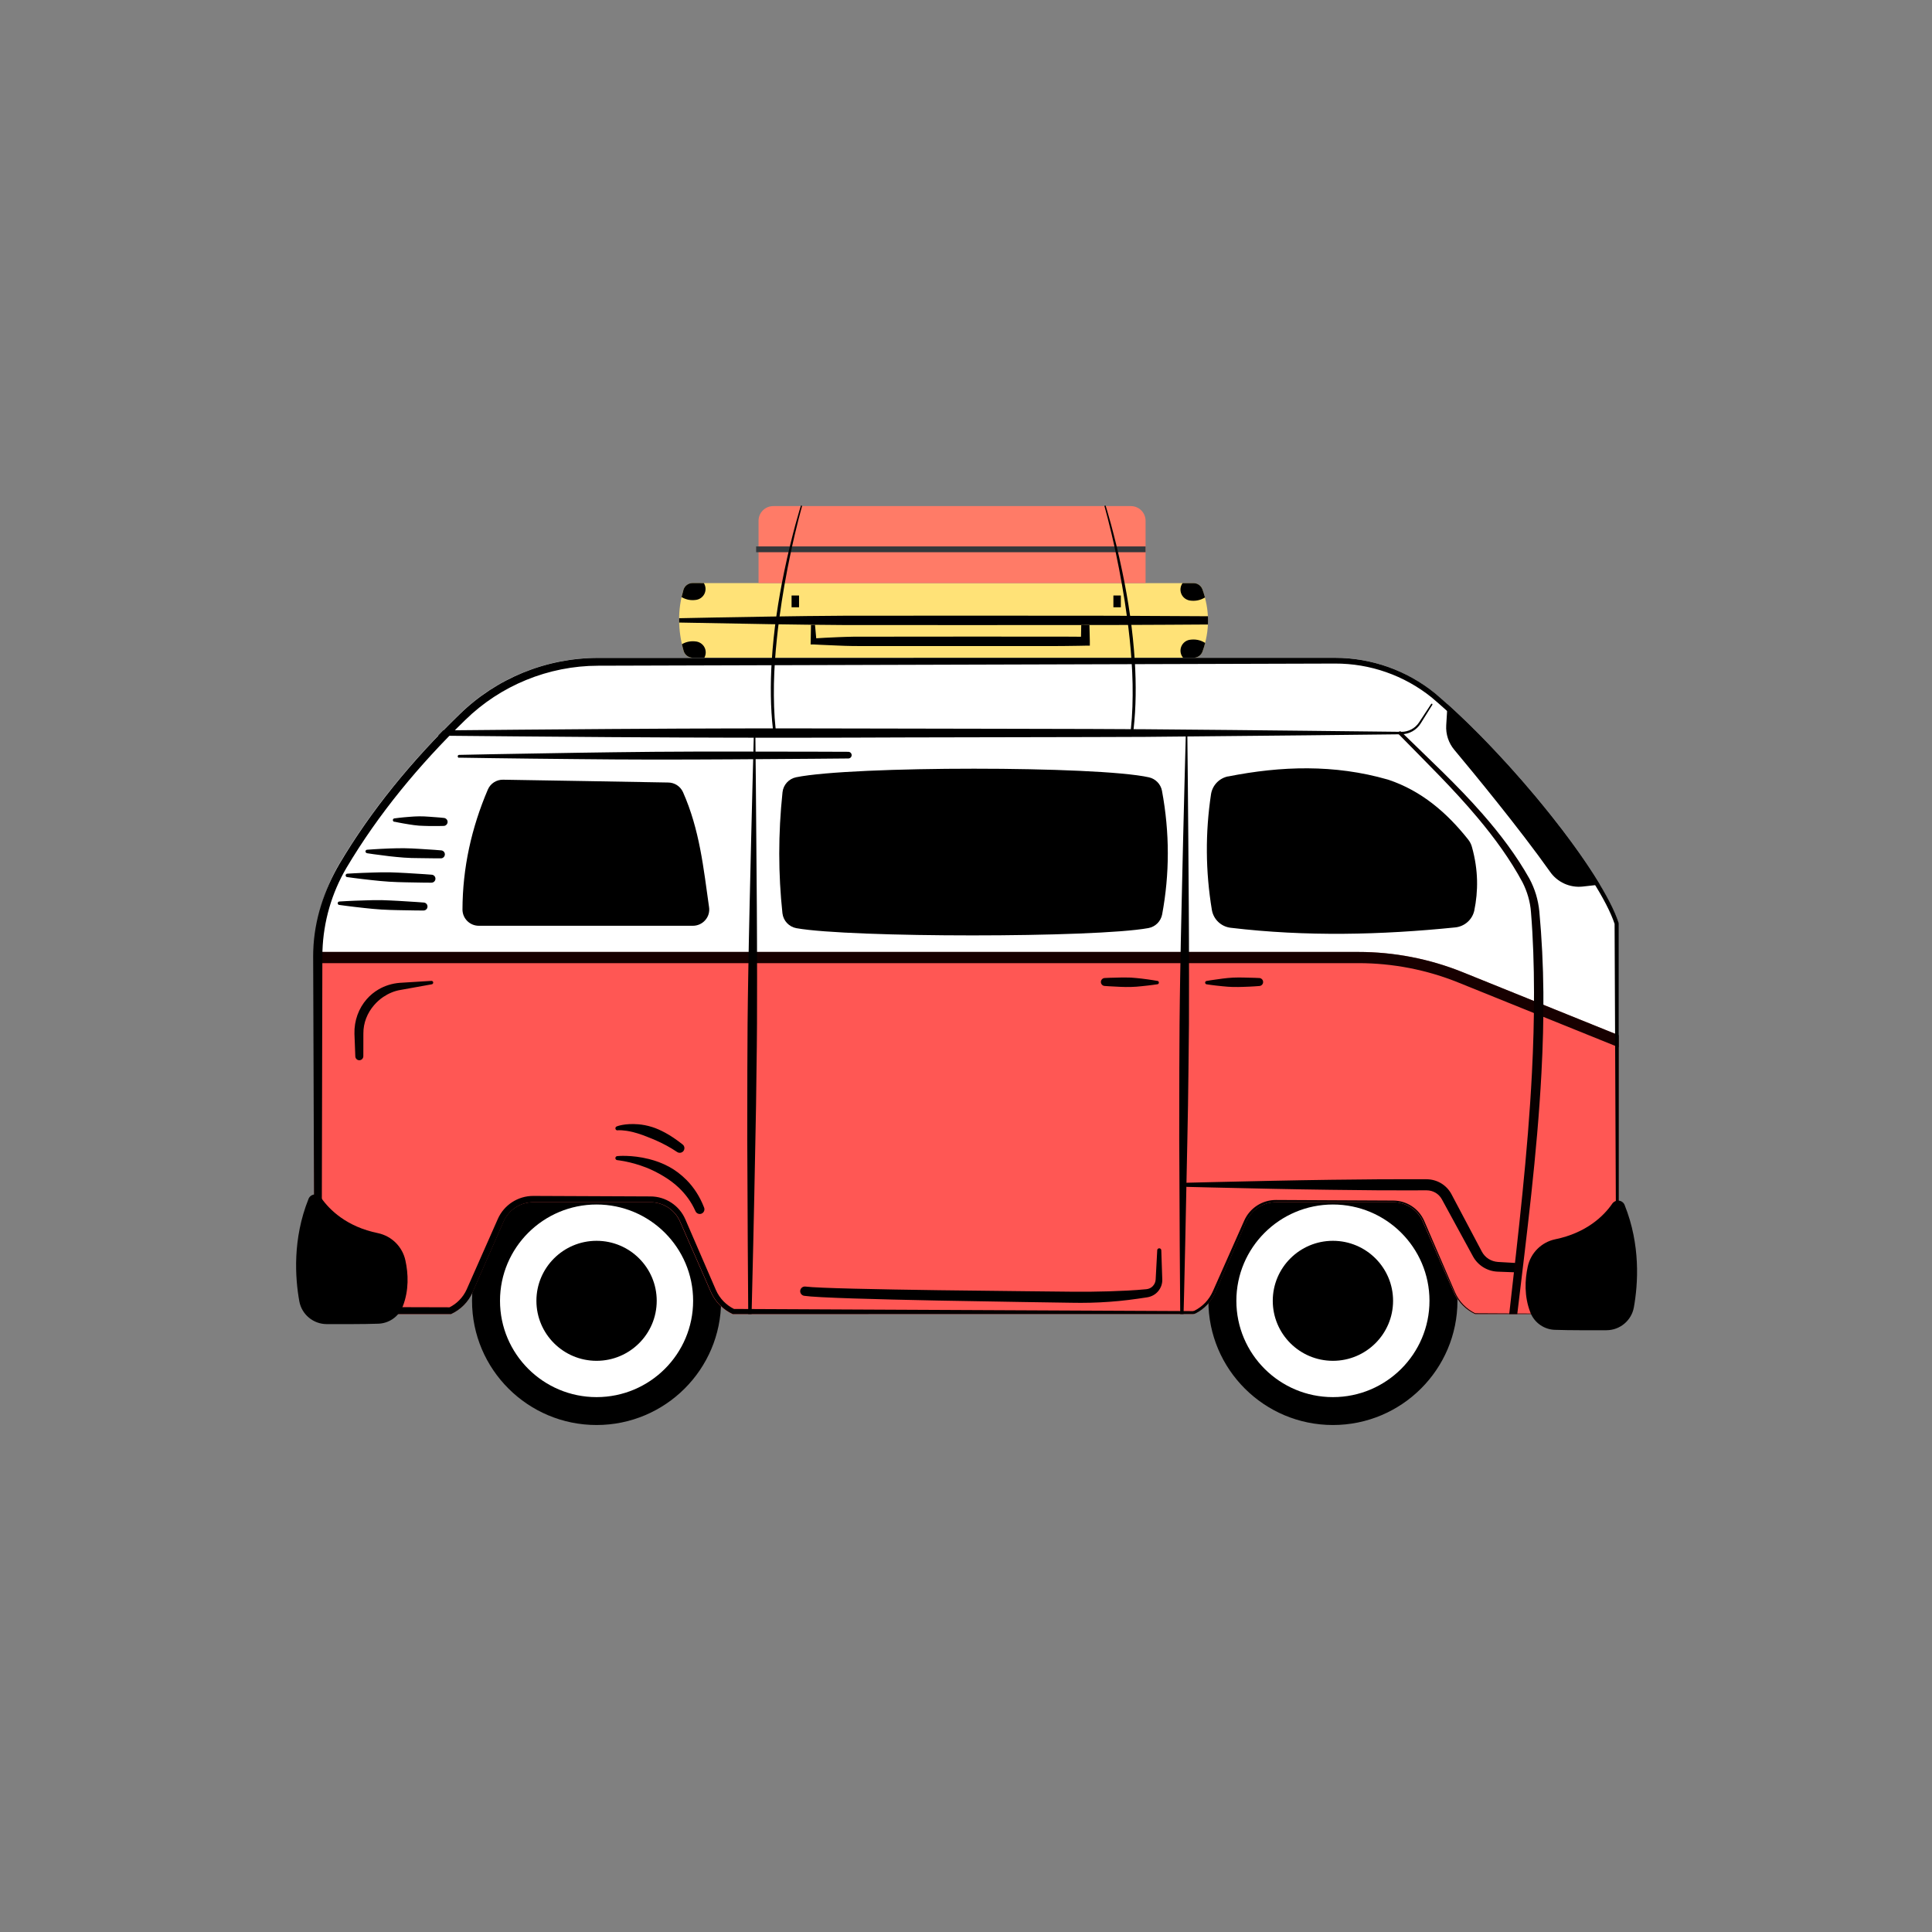 <?xml version="1.0" encoding="UTF-8"?><svg xmlns="http://www.w3.org/2000/svg" xmlns:xlink="http://www.w3.org/1999/xlink" contentScriptType="text/ecmascript" width="375" zoomAndPan="magnify" contentStyleType="text/css" viewBox="0 0 375 375" height="375" preserveAspectRatio="xMidYMid meet" version="1.0"><rect x="0" y="0" width="375" height="375" fill="#808080" stroke="none"/><defs><clipPath id="clip-0"><path d="M 91 228 L 140 228 L 140 276.594 L 91 276.594 Z M 91 228 " clip-rule="nonzero"/></clipPath><clipPath id="clip-1"><path d="M 234 228 L 283 228 L 283 276.594 L 234 276.594 Z M 234 228 " clip-rule="nonzero"/></clipPath><clipPath id="clip-2"><path d="M 147 98.094 L 223 98.094 L 223 114 L 147 114 Z M 147 98.094 " clip-rule="nonzero"/></clipPath><clipPath id="clip-3"><path d="M 214 98.094 L 221 98.094 L 221 142 L 214 142 Z M 214 98.094 " clip-rule="nonzero"/></clipPath><clipPath id="clip-4"><path d="M 149 98.094 L 156 98.094 L 156 142 L 149 142 Z M 149 98.094 " clip-rule="nonzero"/></clipPath></defs><g clip-path="url(#clip-0)"><path fill="rgb(0%, 0%, 0%)" d="M 115.793 228.375 C 129.133 228.375 139.965 239.18 139.965 252.484 C 139.965 265.789 129.133 276.594 115.793 276.594 C 102.453 276.594 91.621 265.789 91.621 252.484 C 91.621 239.18 102.453 228.375 115.793 228.375 Z M 115.793 228.375 " fill-opacity="1" fill-rule="evenodd"/></g><path fill="rgb(100%, 100%, 100%)" d="M 115.793 233.793 C 126.137 233.793 134.535 242.168 134.535 252.484 C 134.535 262.801 126.137 271.18 115.793 271.18 C 105.449 271.18 97.051 262.801 97.051 252.484 C 97.051 242.168 105.449 233.793 115.793 233.793 Z M 115.793 233.793 " fill-opacity="1" fill-rule="evenodd"/><path fill="rgb(0%, 0%, 0%)" d="M 115.793 240.84 C 122.238 240.84 127.469 246.059 127.469 252.484 C 127.469 258.914 122.238 264.133 115.793 264.133 C 109.348 264.133 104.117 258.914 104.117 252.484 C 104.117 246.059 109.348 240.84 115.793 240.84 Z M 115.793 240.84 " fill-opacity="1" fill-rule="evenodd"/><g clip-path="url(#clip-1)"><path fill="rgb(0%, 0%, 0%)" d="M 258.719 228.375 C 272.059 228.375 282.891 239.18 282.891 252.484 C 282.891 265.789 272.059 276.594 258.719 276.594 C 245.379 276.594 234.547 265.789 234.547 252.484 C 234.547 239.18 245.379 228.375 258.719 228.375 Z M 258.719 228.375 " fill-opacity="1" fill-rule="evenodd"/></g><path fill="rgb(100%, 100%, 100%)" d="M 258.719 233.793 C 269.062 233.793 277.461 242.168 277.461 252.484 C 277.461 262.801 269.062 271.18 258.719 271.18 C 248.375 271.18 239.977 262.801 239.977 252.484 C 239.977 242.168 248.375 233.793 258.719 233.793 Z M 258.719 233.793 " fill-opacity="1" fill-rule="evenodd"/><path fill="rgb(0%, 0%, 0%)" d="M 258.719 240.84 C 265.164 240.84 270.395 246.059 270.395 252.484 C 270.395 258.914 265.164 264.133 258.719 264.133 C 252.273 264.133 247.043 258.914 247.043 252.484 C 247.043 246.059 252.273 240.84 258.719 240.84 Z M 258.719 240.84 " fill-opacity="1" fill-rule="evenodd"/><path fill="rgb(100%, 34.119%, 32.939%)" d="M 60.996 184.773 L 263.668 184.773 C 270.609 184.773 277.48 186.109 283.914 188.707 L 314.164 200.926 L 314.164 255.062 L 286.285 255.062 C 284.488 254.223 283.016 252.758 282.188 250.871 C 279.758 245.32 276.156 237.102 276.156 237.102 C 275.16 234.816 272.898 233.344 270.398 233.344 C 264.469 233.344 253.578 233.344 247.648 233.344 C 245.152 233.344 242.891 234.816 241.895 237.102 C 241.895 237.102 238.293 245.32 235.859 250.871 C 235.082 252.656 233.719 254.066 232.051 254.922 C 231.883 255.016 231.676 255.062 231.477 255.062 C 227.316 255.066 142.188 255.066 142.188 255.066 C 140.336 254.215 138.812 252.707 137.965 250.77 C 135.535 245.223 131.98 237.109 131.98 237.109 C 130.98 234.824 128.719 233.348 126.223 233.348 C 120.293 233.348 109.402 233.348 103.473 233.348 C 100.977 233.348 98.715 234.824 97.715 237.109 C 97.715 237.109 94.164 245.223 91.73 250.77 C 90.883 252.711 89.363 254.215 87.508 255.066 L 60.988 255.066 L 60.988 185.625 C 60.988 185.34 60.992 185.059 60.996 184.777 Z M 60.996 184.773 " fill-opacity="1" fill-rule="evenodd"/><path fill="rgb(0%, 0%, 0%)" d="M 59.891 232.688 C 60.082 232.207 60.547 231.879 61.07 231.844 C 61.59 231.82 62.086 232.082 62.348 232.523 C 63.945 234.812 67.281 238.117 73.371 239.355 C 76.043 239.922 78.129 242.008 78.695 244.676 C 79.25 247.199 79.406 250.414 78.184 253.551 C 77.395 255.602 75.414 256.945 73.215 256.934 C 70.512 257.031 66.453 257.008 63.398 257.008 C 60.797 256.992 58.57 255.137 58.098 252.586 C 57.277 248.02 56.766 240.469 59.891 232.691 Z M 59.891 232.688 " fill-opacity="1" fill-rule="evenodd"/><path fill="rgb(0%, 0%, 0%)" d="M 315.336 233.879 C 315.145 233.395 314.68 233.074 314.156 233.035 C 313.637 233.012 313.145 233.273 312.879 233.715 C 311.285 236 307.945 239.305 301.855 240.547 C 299.184 241.113 297.098 243.199 296.531 245.867 C 295.98 248.391 295.82 251.605 297.039 254.742 C 297.832 256.789 299.812 258.137 302.012 258.125 C 304.719 258.223 308.777 258.195 311.828 258.195 C 314.43 258.184 316.656 256.328 317.129 253.777 C 317.949 249.211 318.461 241.66 315.336 233.883 Z M 315.336 233.879 " fill-opacity="1" fill-rule="evenodd"/><path fill="rgb(100%, 100%, 100%)" d="M 314.164 200.926 L 283.914 188.707 C 277.48 186.109 270.609 184.773 263.668 184.773 L 60.996 184.773 C 61.141 178.754 62.809 172.863 65.852 167.656 C 72.012 157.27 79.879 147.656 89.133 138.668 C 96.32 131.633 105.988 127.691 116.059 127.691 C 142.902 127.668 236.656 127.668 259.086 127.668 C 266.156 127.668 273.012 130.098 278.496 134.547 C 293.301 147.168 311.055 169.379 314.164 179.188 Z M 60.988 185.277 L 60.988 185.348 Z M 60.992 185 L 60.992 185.094 Z M 60.992 185 " fill-opacity="1" fill-rule="evenodd"/><path fill="rgb(0%, 0%, 0%)" d="M 238.375 150.695 C 236.652 151.043 235.332 152.422 235.059 154.152 C 233.93 161.648 233.98 169.141 235.227 176.637 C 235.543 178.453 237.016 179.852 238.852 180.078 C 253.543 181.828 268.062 181.473 282.484 180.008 C 284.277 179.816 285.75 178.52 286.152 176.77 C 286.93 172.98 286.965 168.922 285.703 164.398 C 285.559 163.859 285.297 163.359 284.949 162.922 C 280.793 157.695 275.891 153.496 269.492 151.348 C 269.441 151.324 269.371 151.301 269.324 151.301 C 259.008 148.34 248.691 148.668 238.379 150.711 Z M 238.375 150.695 " fill-opacity="1" fill-rule="evenodd"/><path fill="rgb(0%, 0%, 0%)" d="M 225.543 153.5 C 225.297 152.203 224.305 151.176 223.016 150.879 C 212.977 148.641 165.355 148.652 154.523 150.867 C 153.109 151.16 152.043 152.332 151.887 153.766 C 151.027 161.887 151.059 169.703 151.871 177.258 C 152.039 178.715 153.137 179.895 154.582 180.16 C 164.969 182.02 212.531 182.043 222.914 180.137 C 224.258 179.887 225.309 178.836 225.57 177.496 C 227.031 169.648 227.055 161.656 225.543 153.508 Z M 225.543 153.5 " fill-opacity="1" fill-rule="evenodd"/><path fill="rgb(0%, 0%, 0%)" d="M 280.961 136.715 C 292.094 146.762 304.301 161.375 310.512 171.707 C 310.512 171.707 308.922 171.898 307.219 172.078 C 304.711 172.359 302.254 171.238 300.832 169.16 C 294.867 160.754 285.996 149.992 282.281 145.543 C 281.164 144.211 280.605 142.504 280.711 140.77 C 280.832 138.891 280.961 136.715 280.961 136.715 Z M 280.961 136.715 " fill-opacity="1" fill-rule="evenodd"/><path fill="rgb(0%, 0%, 0%)" d="M 86.023 141.766 C 94.688 141.695 106.004 141.574 118.547 141.496 C 122.852 141.469 127.297 141.445 131.832 141.422 C 138.355 141.398 145.055 141.375 151.766 141.375 C 156.207 141.375 160.652 141.387 165.055 141.398 C 171.867 141.422 215.754 141.469 222.164 141.543 C 245.777 141.734 265.438 141.98 271.996 142.047 C 272.684 142.055 273.355 141.879 273.941 141.578 C 274.535 141.262 275.051 140.801 275.43 140.227 L 277.781 136.648 C 277.832 136.578 277.902 136.578 277.973 136.602 C 278.047 136.648 278.047 136.723 278.02 136.793 L 275.754 140.422 C 275.352 141.066 274.797 141.586 274.152 141.949 C 273.508 142.312 272.77 142.512 272 142.523 C 265.441 142.594 245.785 142.828 222.172 143.027 C 215.758 143.074 171.871 143.121 165.059 143.172 C 160.66 143.191 156.215 143.195 151.77 143.195 C 145.062 143.195 138.359 143.172 131.84 143.145 C 127.305 143.125 122.855 143.098 118.551 143.074 C 105.527 142.98 93.828 142.883 85.043 142.793 C 85.367 142.457 85.695 142.117 86.027 141.777 Z M 86.023 141.766 " fill-opacity="1" fill-rule="evenodd"/><path fill="rgb(0%, 0%, 0%)" d="M 76.582 159.496 C 76.582 159.496 77.805 159.766 79.418 160.016 C 80.02 160.113 80.66 160.207 81.312 160.258 C 81.961 160.305 82.613 160.305 83.215 160.328 C 84.816 160.352 86.07 160.312 86.07 160.312 C 86.5 160.328 86.859 159.996 86.879 159.566 C 86.895 159.141 86.559 158.777 86.129 158.758 C 86.129 158.758 84.879 158.617 83.285 158.523 C 82.684 158.473 82.031 158.449 81.383 158.449 C 80.727 158.453 80.082 158.496 79.473 158.547 C 77.848 158.664 76.605 158.844 76.605 158.844 C 76.414 158.836 76.262 158.988 76.254 159.168 C 76.246 159.359 76.398 159.512 76.578 159.52 Z M 76.582 159.496 " fill-opacity="1" fill-rule="evenodd"/><path fill="rgb(0%, 0%, 0%)" d="M 71.266 165.613 C 71.266 165.613 73.129 165.906 75.535 166.188 C 76.441 166.281 77.41 166.398 78.387 166.461 C 79.367 166.535 80.344 166.559 81.246 166.559 C 83.652 166.605 85.539 166.605 85.539 166.605 C 85.969 166.621 86.328 166.289 86.348 165.859 C 86.363 165.43 86.027 165.07 85.598 165.055 C 85.598 165.055 83.719 164.887 81.316 164.758 C 80.414 164.711 79.438 164.641 78.457 164.641 C 77.477 164.629 76.5 164.66 75.594 164.688 C 73.172 164.781 71.293 164.93 71.293 164.93 C 71.102 164.922 70.945 165.07 70.941 165.254 C 70.934 165.441 71.082 165.594 71.266 165.602 Z M 71.266 165.613 " fill-opacity="1" fill-rule="evenodd"/><path fill="rgb(0%, 0%, 0%)" d="M 67.414 170.246 C 67.414 170.246 69.543 170.551 72.293 170.844 C 73.32 170.965 74.43 171.059 75.547 171.137 C 76.66 171.211 77.777 171.234 78.812 171.258 C 81.555 171.328 83.711 171.328 83.711 171.328 C 84.141 171.344 84.504 171.012 84.52 170.582 C 84.535 170.152 84.199 169.793 83.77 169.777 C 83.77 169.777 81.621 169.609 78.879 169.457 C 77.848 169.41 76.73 169.34 75.617 169.316 C 74.5 169.301 73.383 169.324 72.348 169.363 C 69.586 169.434 67.438 169.578 67.438 169.578 C 67.246 169.57 67.094 169.719 67.086 169.902 C 67.078 170.094 67.23 170.246 67.41 170.254 Z M 67.414 170.246 " fill-opacity="1" fill-rule="evenodd"/><path fill="rgb(0%, 0%, 0%)" d="M 65.871 175.648 C 65.871 175.648 68.004 175.953 70.75 176.246 C 71.781 176.367 72.891 176.461 74.008 176.539 C 75.121 176.609 76.238 176.637 77.27 176.66 C 80.016 176.73 82.172 176.73 82.172 176.73 C 82.602 176.746 82.965 176.414 82.977 175.984 C 82.996 175.555 82.66 175.195 82.23 175.18 C 82.23 175.18 80.082 175.012 77.34 174.859 C 76.309 174.812 75.191 174.742 74.078 174.715 C 72.961 174.699 71.844 174.727 70.809 174.766 C 68.047 174.836 65.898 174.98 65.898 174.98 C 65.707 174.973 65.555 175.121 65.547 175.305 C 65.539 175.492 65.688 175.645 65.871 175.656 Z M 65.871 175.648 " fill-opacity="1" fill-rule="evenodd"/><path fill="rgb(0%, 0%, 0%)" d="M 94.695 153.242 C 95.203 152.066 96.375 151.316 97.656 151.34 C 104.086 151.434 123.496 151.777 129.727 151.887 C 130.953 151.906 132.055 152.629 132.562 153.738 C 135.816 161.062 136.551 168.52 137.625 176.055 C 137.77 176.965 137.508 177.891 136.895 178.59 C 136.293 179.289 135.418 179.691 134.492 179.691 C 125.289 179.691 101.457 179.691 92.941 179.691 C 91.195 179.691 89.777 178.289 89.766 176.551 C 89.789 168.438 91.512 160.684 94.695 153.242 Z M 94.695 153.242 " fill-opacity="1" fill-rule="evenodd"/><path fill="rgb(3.139%, 0%, 0%)" d="M 234.254 191.062 C 234.254 191.062 235.578 191.273 237.305 191.434 C 237.945 191.504 238.637 191.551 239.336 191.574 C 240.027 191.594 240.723 191.566 241.363 191.551 C 243.07 191.504 244.406 191.387 244.406 191.387 C 244.836 191.379 245.18 191.027 245.172 190.602 C 245.168 190.172 244.816 189.828 244.387 189.832 C 244.387 189.832 243.047 189.762 241.34 189.738 C 240.699 189.73 240.004 189.719 239.312 189.754 C 238.613 189.777 237.926 189.875 237.285 189.945 C 235.562 190.16 234.246 190.391 234.246 190.391 C 234.059 190.391 233.91 190.555 233.914 190.73 C 233.918 190.922 234.082 191.066 234.258 191.066 Z M 234.254 191.062 " fill-opacity="1" fill-rule="evenodd"/><path fill="rgb(3.139%, 0%, 0%)" d="M 224.605 190.387 C 224.605 190.387 223.293 190.145 221.57 189.941 C 220.926 189.871 220.238 189.797 219.543 189.75 C 218.852 189.727 218.156 189.727 217.516 189.734 C 215.805 189.754 214.469 189.828 214.469 189.828 C 214.039 189.824 213.684 190.168 213.68 190.598 C 213.676 191.023 214.02 191.375 214.449 191.379 C 214.449 191.379 215.785 191.477 217.492 191.547 C 218.133 191.57 218.828 191.594 219.52 191.57 C 220.219 191.551 220.91 191.5 221.551 191.426 C 223.277 191.262 224.598 191.055 224.598 191.055 C 224.789 191.059 224.941 190.914 224.941 190.723 C 224.945 190.531 224.801 190.383 224.609 190.379 Z M 224.605 190.387 " fill-opacity="1" fill-rule="evenodd"/><path fill="rgb(3.139%, 0%, 0%)" d="M 83.711 190.387 L 77.605 190.766 C 76.102 190.883 74.699 191.328 73.469 192.047 C 72.621 192.543 71.855 193.172 71.207 193.906 C 69.621 195.703 68.73 198.102 68.797 200.66 L 68.965 205.031 C 68.973 205.461 69.328 205.801 69.758 205.793 C 70.188 205.785 70.527 205.434 70.523 205.004 L 70.531 200.629 C 70.508 198.527 71.309 196.605 72.598 195.113 C 73.121 194.504 73.719 193.961 74.391 193.508 C 75.383 192.844 76.516 192.344 77.77 192.141 L 83.789 191.059 C 83.98 191.035 84.105 190.867 84.086 190.68 C 84.062 190.492 83.895 190.363 83.707 190.387 Z M 83.711 190.387 " fill-opacity="1" fill-rule="evenodd"/><path fill="rgb(100%, 88.629%, 46.669%)" d="M 233.387 114.379 C 233.121 113.664 232.438 113.188 231.672 113.188 C 223.715 113.176 142.586 113.176 134.418 113.176 C 133.613 113.176 132.906 113.695 132.664 114.461 C 131.504 118.34 131.551 122.305 132.691 126.348 C 132.93 127.125 133.633 127.664 134.449 127.664 C 142.707 127.672 223.73 127.672 231.668 127.672 C 232.434 127.672 233.121 127.195 233.391 126.477 C 234.844 122.441 234.832 118.41 233.375 114.379 Z M 233.387 114.379 " fill-opacity="1" fill-rule="evenodd"/><path fill="rgb(0%, 0%, 0%)" d="M 216.109 115.586 L 217.555 115.586 L 217.555 117.871 L 216.109 117.871 " fill-opacity="1" fill-rule="evenodd"/><path fill="rgb(0%, 0%, 0%)" d="M 153.645 115.586 L 155.094 115.586 L 155.094 117.871 L 153.645 117.871 " fill-opacity="1" fill-rule="evenodd"/><path fill="rgb(0%, 0%, 0%)" d="M 131.816 119.996 C 135.754 119.922 142.121 119.781 149.434 119.676 C 154.031 119.605 159 119.535 163.969 119.512 C 168.938 119.484 211.086 119.504 215.684 119.516 C 223.762 119.543 230.695 119.59 234.461 119.613 C 234.484 120.145 234.484 120.684 234.465 121.215 C 230.699 121.238 223.766 121.289 215.684 121.312 C 211.086 121.328 168.938 121.336 163.969 121.32 C 159 121.293 154.031 121.223 149.434 121.152 C 142.129 121.031 135.762 120.914 131.824 120.836 C 131.816 120.547 131.812 120.262 131.816 119.977 Z M 131.816 119.996 " fill-opacity="1" fill-rule="evenodd"/><path fill="rgb(0%, 0%, 0%)" d="M 233.922 124.789 C 233.777 125.352 233.602 125.91 233.398 126.473 C 233.133 127.195 232.445 127.672 231.676 127.668 L 229.633 127.668 C 229.586 127.598 229.539 127.551 229.492 127.477 C 229.094 126.879 229.02 126.121 229.301 125.461 C 229.582 124.797 230.176 124.32 230.887 124.188 C 231.949 124.02 232.965 124.191 233.922 124.793 Z M 233.922 124.789 " fill-opacity="1" fill-rule="evenodd"/><path fill="rgb(0%, 0%, 0%)" d="M 229.539 113.188 C 230.406 113.188 231.125 113.188 231.672 113.188 C 232.434 113.188 233.117 113.66 233.383 114.375 C 233.574 114.906 233.742 115.434 233.883 115.965 C 232.934 116.551 231.93 116.715 230.883 116.551 C 230.172 116.406 229.578 115.941 229.297 115.277 C 229.016 114.613 229.082 113.859 229.488 113.258 C 229.504 113.234 229.512 113.211 229.535 113.188 Z M 229.539 113.188 " fill-opacity="1" fill-rule="evenodd"/><path fill="rgb(0%, 0%, 0%)" d="M 136.613 113.176 C 136.988 113.766 137.047 114.504 136.781 115.148 C 136.5 115.812 135.906 116.289 135.199 116.422 C 134.184 116.59 133.219 116.434 132.293 115.895 C 132.414 115.418 132.531 114.938 132.668 114.457 C 132.906 113.691 133.621 113.172 134.422 113.172 Z M 136.613 113.176 " fill-opacity="1" fill-rule="evenodd"/><path fill="rgb(0%, 0%, 0%)" d="M 132.363 125.035 C 133.273 124.512 134.23 124.371 135.23 124.531 C 135.938 124.672 136.535 125.141 136.812 125.801 C 137.07 126.406 137.027 127.09 136.719 127.664 C 135.805 127.664 135.039 127.66 134.457 127.66 C 133.641 127.66 132.926 127.125 132.695 126.344 C 132.578 125.906 132.457 125.469 132.363 125.035 Z M 132.363 125.035 " fill-opacity="1" fill-rule="evenodd"/><path fill="rgb(9.019%, 0%, 0%)" d="M 60.996 184.773 L 263.668 184.773 C 270.609 184.773 277.48 186.109 283.914 188.707 L 314.164 200.926 L 314.164 203.27 L 283.098 190.723 C 280.012 189.473 276.82 188.531 273.566 187.898 C 270.312 187.266 266.996 186.945 263.668 186.945 L 60.988 186.945 L 60.988 185.617 C 60.988 185.336 60.992 185.055 60.996 184.773 Z M 60.996 184.773 " fill-opacity="1" fill-rule="evenodd"/><path fill="rgb(0%, 0%, 0%)" d="M 157.414 121.277 C 157.672 121.281 157.934 121.281 158.191 121.285 L 158.43 123.891 C 159.207 123.844 160.754 123.746 162.574 123.676 C 163.559 123.629 164.621 123.605 165.691 123.582 C 166.754 123.562 205 123.562 205.984 123.566 C 207.59 123.57 208.98 123.586 209.82 123.59 L 209.867 121.336 C 210.402 121.336 210.934 121.336 211.461 121.332 L 211.535 124.461 L 211.535 125.32 L 210.676 125.324 C 210.676 125.324 208.617 125.371 206 125.395 C 205.012 125.402 166.77 125.41 165.703 125.395 C 164.637 125.379 163.574 125.348 162.586 125.301 C 159.961 125.203 157.91 125.086 157.91 125.086 L 157.34 125.086 Z M 157.414 121.277 " fill-opacity="1" fill-rule="evenodd"/><path fill="rgb(0%, 0%, 0%)" d="M 230.328 230.371 C 230.328 230.371 237.895 230.562 247.098 230.75 C 250.691 230.824 254.535 230.895 258.277 230.941 C 261.539 230.988 264.723 231.012 267.594 231.039 C 271.465 231.059 274.762 231.043 276.91 231.043 C 277.527 231.039 278.121 231.211 278.633 231.508 C 279.145 231.812 279.578 232.25 279.871 232.793 L 285.895 243.848 C 286.375 244.73 287.07 245.457 287.902 245.973 C 288.727 246.484 289.684 246.789 290.688 246.828 L 294.438 246.969 C 294.938 246.992 295.363 246.605 295.387 246.105 C 295.41 245.609 295.023 245.184 294.52 245.16 L 290.773 244.945 C 290.102 244.898 289.469 244.695 288.922 244.348 C 288.379 244 287.926 243.512 287.617 242.922 L 281.73 231.797 C 281.258 230.906 280.559 230.184 279.727 229.68 C 278.891 229.18 277.922 228.898 276.91 228.895 C 274.762 228.895 271.465 228.879 267.594 228.902 C 264.723 228.918 261.539 228.949 258.277 228.996 C 254.535 229.043 250.691 229.117 247.098 229.188 C 237.895 229.379 230.328 229.57 230.328 229.57 C 230.113 229.57 229.934 229.734 229.934 229.961 C 229.934 230.176 230.102 230.359 230.328 230.359 Z M 230.328 230.371 " fill-opacity="1" fill-rule="evenodd"/><path fill="rgb(0%, 0%, 0%)" d="M 224.617 242.691 L 224.312 248.367 C 224.289 248.871 224.062 249.32 223.734 249.66 C 223.418 249.988 222.98 250.191 222.496 250.234 C 220.074 250.473 217.664 250.566 215.254 250.648 C 212.832 250.719 210.418 250.746 208.008 250.719 C 203.164 250.648 161.16 250.348 156.352 249.723 C 155.855 249.652 155.398 250 155.324 250.496 C 155.254 250.988 155.602 251.445 156.098 251.516 C 160.969 252.262 203.043 252.773 207.969 252.863 C 210.426 252.914 212.891 252.859 215.359 252.676 C 217.805 252.508 220.246 252.188 222.695 251.805 C 223.555 251.66 224.301 251.234 224.812 250.609 C 225.316 249.996 225.621 249.219 225.598 248.375 L 225.406 242.691 C 225.41 242.477 225.238 242.297 225.012 242.293 C 224.797 242.293 224.617 242.461 224.613 242.684 Z M 224.617 242.691 " fill-opacity="1" fill-rule="evenodd"/><path fill="rgb(0%, 0%, 0%)" d="M 119.84 225.188 C 119.84 225.188 122.371 225.426 125.445 226.629 C 126.531 227.059 127.672 227.621 128.82 228.32 C 129.828 228.934 130.84 229.652 131.777 230.551 C 133.012 231.734 134.148 233.195 134.984 235.074 C 135.176 235.535 135.707 235.754 136.172 235.562 C 136.633 235.371 136.852 234.84 136.66 234.375 C 135.816 232.195 134.637 230.434 133.266 229.047 C 132.219 227.988 131.074 227.129 129.887 226.48 C 128.578 225.766 127.234 225.289 125.977 224.973 C 122.559 224.109 119.832 224.398 119.832 224.398 C 119.617 224.398 119.438 224.59 119.441 224.797 C 119.441 225.008 119.633 225.188 119.844 225.188 Z M 119.84 225.188 " fill-opacity="1" fill-rule="evenodd"/><path fill="rgb(0%, 0%, 0%)" d="M 119.938 219.383 C 119.938 219.383 121.02 219.289 122.852 219.734 C 123.414 219.879 124.031 220.062 124.73 220.312 C 125.082 220.434 125.441 220.586 125.828 220.738 C 126.344 220.93 126.887 221.16 127.465 221.418 C 128.66 221.957 129.992 222.629 131.398 223.582 C 131.801 223.875 132.371 223.797 132.668 223.391 C 132.961 222.988 132.883 222.418 132.477 222.125 C 131.297 221.191 130.18 220.438 129.109 219.859 C 128.23 219.387 127.395 219.012 126.598 218.762 C 125.602 218.445 124.691 218.289 123.887 218.223 C 121.223 218.008 119.742 218.625 119.742 218.625 C 119.531 218.676 119.406 218.898 119.461 219.109 C 119.512 219.32 119.734 219.445 119.945 219.391 Z M 119.938 219.383 " fill-opacity="1" fill-rule="evenodd"/><path fill="rgb(0%, 0%, 0%)" d="M 89.125 147.062 C 89.125 147.062 99.09 147.23 111.785 147.34 C 116.562 147.387 121.727 147.434 126.891 147.434 C 132.055 147.441 137.219 147.41 141.996 147.387 C 154.691 147.316 164.656 147.219 164.656 147.219 C 165.016 147.219 165.305 146.93 165.305 146.57 C 165.305 146.215 165.012 145.926 164.652 145.926 C 164.652 145.926 154.688 145.879 141.996 145.879 C 137.219 145.879 132.051 145.879 126.887 145.926 C 121.723 145.973 116.559 146.043 111.781 146.117 C 99.09 146.305 89.125 146.523 89.125 146.523 C 88.957 146.523 88.844 146.641 88.844 146.809 C 88.844 146.973 88.961 147.09 89.125 147.09 Z M 89.125 147.062 " fill-opacity="1" fill-rule="evenodd"/><path fill="rgb(0%, 0%, 0%)" d="M 145.234 255.062 L 145.234 255.059 C 145.234 255.059 145.188 249.785 145.141 241.523 C 145.117 235.898 145.07 228.895 145.043 221.219 C 145.035 216.879 145.043 212.324 145.059 207.684 C 145.07 204.699 145.082 201.68 145.105 198.66 C 145.129 195.645 145.18 192.625 145.227 189.641 C 145.297 185 145.395 180.449 145.492 176.105 C 145.914 157.152 146.328 142.277 146.328 142.277 C 146.328 142.207 146.398 142.133 146.473 142.133 C 146.543 142.137 146.613 142.207 146.613 142.277 C 146.613 142.277 146.781 157.16 146.902 176.117 C 146.926 180.457 146.949 185.012 146.949 189.652 C 146.949 192.637 146.949 195.656 146.934 198.676 C 146.914 201.695 146.887 204.711 146.836 207.699 C 146.789 212.336 146.719 216.891 146.621 221.23 C 146.48 228.902 146.328 235.906 146.203 241.527 C 146.012 249.684 145.891 254.922 145.883 255.059 Z M 145.234 255.062 " fill-opacity="1" fill-rule="evenodd"/><path fill="rgb(0%, 0%, 0%)" d="M 229.082 255.062 C 229.082 255.059 229.082 255.059 229.082 255.059 C 229.082 255.059 229.035 249.785 228.984 241.523 C 228.961 235.898 228.914 228.895 228.891 221.219 C 228.883 216.879 228.887 212.324 228.906 207.684 C 228.918 204.699 228.93 201.68 228.953 198.66 C 228.977 195.645 229.023 192.625 229.07 189.641 C 229.145 185 229.238 180.449 229.34 176.109 C 229.758 157.156 230.172 142.277 230.172 142.277 C 230.172 142.207 230.246 142.133 230.316 142.133 C 230.387 142.137 230.461 142.207 230.461 142.277 C 230.461 142.277 230.629 157.16 230.742 176.117 C 230.77 180.457 230.789 185.012 230.789 189.652 C 230.793 192.637 230.793 195.656 230.777 198.676 C 230.758 201.695 230.727 204.711 230.68 207.699 C 230.633 212.336 230.562 216.891 230.465 221.23 C 230.32 228.902 230.168 235.906 230.047 241.527 C 229.879 249.684 229.73 254.922 229.727 255.059 Z M 229.082 255.062 " fill-opacity="1" fill-rule="evenodd"/><path fill="rgb(3.139%, 0%, 0%)" d="M 292.941 255.062 C 292.941 255.035 292.945 255.012 292.949 254.965 C 294.68 239.621 296.551 223.855 297.348 208.234 C 297.617 203.008 297.766 197.797 297.75 192.625 C 297.738 187.387 297.582 182.184 297.16 177.043 C 297.09 176.027 296.898 175.023 296.621 174.051 C 296.34 173.074 295.965 172.125 295.504 171.227 C 293.137 166.824 290.145 162.711 286.812 158.734 C 282.004 153 276.969 148.129 271.508 142.531 C 271.391 142.387 271.391 142.184 271.512 142.055 C 271.652 141.91 271.855 141.91 271.988 142.055 C 277.598 147.543 282.785 152.301 287.73 157.949 C 291.215 161.926 294.336 166.062 296.84 170.512 C 297.375 171.5 297.805 172.535 298.133 173.605 C 298.453 174.676 298.676 175.781 298.785 176.902 C 299.262 182.086 299.523 187.332 299.57 192.613 C 299.617 197.824 299.473 203.07 299.191 208.328 C 298.359 223.957 296.332 239.715 294.504 255.055 Z M 292.941 255.062 " fill-opacity="1" fill-rule="evenodd"/><g clip-path="url(#clip-2)"><path fill="rgb(100%, 48.239%, 40.388%)" d="M 222.355 101.082 C 222.355 100.328 222.055 99.602 221.52 99.066 C 220.984 98.531 220.258 98.234 219.496 98.234 C 212.453 98.234 157.137 98.234 150.09 98.234 C 149.332 98.234 148.605 98.531 148.07 99.066 C 147.535 99.602 147.234 100.328 147.234 101.082 C 147.234 105.418 147.234 113.176 147.234 113.176 L 222.355 113.176 Z M 222.355 101.082 " fill-opacity="1" fill-rule="evenodd"/></g><path fill="rgb(20.389%, 21.959%, 23.14%)" d="M 146.766 106.062 L 222.355 106.062 L 222.355 107.184 L 146.766 107.184 " fill-opacity="1" fill-rule="evenodd"/><g clip-path="url(#clip-3)"><path fill="rgb(0%, 0%, 0%)" d="M 214.379 98.266 C 214.379 98.266 215.434 101.902 216.609 107.457 C 217.004 109.324 217.414 111.41 217.801 113.645 C 218.148 115.621 218.477 117.711 218.766 119.875 C 218.957 121.238 219.121 122.629 219.27 124.043 C 219.57 126.906 219.777 129.844 219.836 132.762 C 219.883 135.723 219.812 138.664 219.504 141.484 C 219.484 141.629 219.598 141.754 219.738 141.77 C 219.883 141.785 220.012 141.676 220.027 141.531 C 220.512 137.293 220.535 132.793 220.266 128.352 C 220.074 125.375 219.766 122.426 219.367 119.609 C 218.93 116.527 218.391 113.602 217.84 110.957 C 216.281 103.43 214.613 98.191 214.613 98.191 C 214.598 98.121 214.543 98.094 214.469 98.121 C 214.422 98.137 214.375 98.191 214.398 98.262 Z M 214.379 98.266 " fill-opacity="1" fill-rule="evenodd"/></g><g clip-path="url(#clip-4)"><path fill="rgb(0%, 0%, 0%)" d="M 155.672 98.266 C 155.672 98.266 154.617 101.902 153.441 107.457 C 153.047 109.324 152.637 111.41 152.246 113.645 C 151.902 115.621 151.574 117.711 151.285 119.875 C 151.094 121.238 150.93 122.629 150.785 124.043 C 150.484 126.906 150.277 129.844 150.219 132.762 C 150.172 135.723 150.242 138.664 150.551 141.484 C 150.566 141.629 150.457 141.754 150.312 141.77 C 150.168 141.785 150.043 141.676 150.027 141.531 C 149.539 137.293 149.52 132.793 149.785 128.352 C 149.977 125.375 150.289 122.426 150.688 119.609 C 151.125 116.527 151.66 113.602 152.211 110.957 C 153.77 103.43 155.441 98.191 155.441 98.191 C 155.457 98.121 155.512 98.094 155.582 98.121 C 155.633 98.137 155.68 98.191 155.656 98.262 Z M 155.672 98.266 " fill-opacity="1" fill-rule="evenodd"/></g><path fill="rgb(0%, 0%, 0%)" d="M 314.203 255.062 L 286.324 255.062 C 284.527 254.223 283.051 252.758 282.227 250.871 C 279.797 245.32 276.195 237.102 276.195 237.102 C 275.195 234.816 272.934 233.344 270.438 233.344 C 264.508 233.344 253.617 233.344 247.688 233.344 C 245.188 233.344 242.93 234.816 241.93 237.102 C 241.93 237.102 238.328 245.32 235.898 250.871 C 235.117 252.656 233.758 254.066 232.09 254.922 C 231.922 255.016 231.715 255.062 231.516 255.062 C 227.355 255.066 142.227 255.066 142.227 255.066 C 140.375 254.215 138.852 252.707 138.004 250.77 C 135.57 245.223 132.02 237.109 132.02 237.109 C 131.02 234.824 128.758 233.348 126.262 233.348 C 120.332 233.348 109.441 233.348 103.512 233.348 C 101.012 233.348 98.754 234.824 97.754 237.109 C 97.754 237.109 94.199 245.223 91.77 250.77 C 90.922 252.711 89.398 254.215 87.547 255.066 L 61.027 255.066 L 60.785 185.625 L 60.789 185.203 L 60.793 185.012 L 60.793 185.035 C 60.793 184.941 60.797 184.867 60.797 184.781 L 60.805 184.5 C 60.996 178.578 62.895 172.793 65.891 167.664 C 72.047 157.281 79.918 147.664 89.172 138.676 C 96.355 131.641 106.023 127.699 116.094 127.699 C 142.938 127.68 236.695 127.68 259.121 127.68 C 266.191 127.68 273.047 130.109 278.535 134.559 C 293.336 147.18 311.094 169.387 314.203 179.199 Z M 313.391 179.324 C 311.906 174.824 307.34 167.766 301.43 160.246 C 294.516 151.445 285.754 142.035 277.871 135.363 C 275.215 133.227 272.23 131.578 269.059 130.469 C 265.891 129.355 262.531 128.785 259.125 128.797 C 259.125 128.797 116.098 129.215 116.098 129.215 C 111.262 129.223 106.527 130.18 102.141 131.977 C 97.754 133.77 93.715 136.406 90.266 139.785 C 85.766 144.164 81.598 148.691 77.793 153.383 C 73.871 158.223 70.34 163.238 67.25 168.445 C 65.812 170.891 64.695 173.5 63.914 176.199 C 63.133 178.906 62.684 181.707 62.59 184.531 C 62.59 184.531 62.582 184.812 62.582 184.809 L 62.574 185.051 L 62.574 185.098 C 62.574 185.098 62.574 185.215 62.574 185.191 C 62.574 185.191 62.57 185.262 62.57 185.285 L 62.57 185.336 C 62.57 185.336 62.57 185.359 62.57 185.383 L 62.57 185.621 L 62.426 253.676 L 87.254 253.746 C 87.949 253.398 88.582 252.941 89.129 252.387 C 89.734 251.781 90.234 251.059 90.594 250.246 L 96.625 236.602 C 97.227 235.242 98.203 234.117 99.406 233.34 C 100.602 232.562 102.023 232.125 103.516 232.129 L 126.266 232.227 C 127.734 232.23 129.133 232.668 130.309 233.445 C 131.484 234.215 132.438 235.324 133.02 236.668 L 138.945 250.355 C 139.312 251.199 139.824 251.957 140.445 252.594 C 141.031 253.191 141.715 253.691 142.465 254.066 L 231.52 254.488 C 231.52 254.488 231.836 254.414 231.832 254.414 C 232.617 254.016 233.332 253.484 233.945 252.844 C 234.543 252.215 235.039 251.477 235.406 250.656 L 241.504 236.914 C 242.047 235.691 242.926 234.688 244.004 233.988 C 245.082 233.297 246.355 232.906 247.691 232.914 L 270.441 233.031 C 271.746 233.039 272.992 233.43 274.039 234.121 C 275.082 234.809 275.926 235.793 276.445 236.988 L 282.398 250.793 C 282.793 251.707 283.348 252.523 284.012 253.215 C 284.699 253.922 285.504 254.496 286.324 254.902 L 313.73 255.047 Z M 313.391 179.324 " fill-opacity="1" fill-rule="evenodd"/></svg>